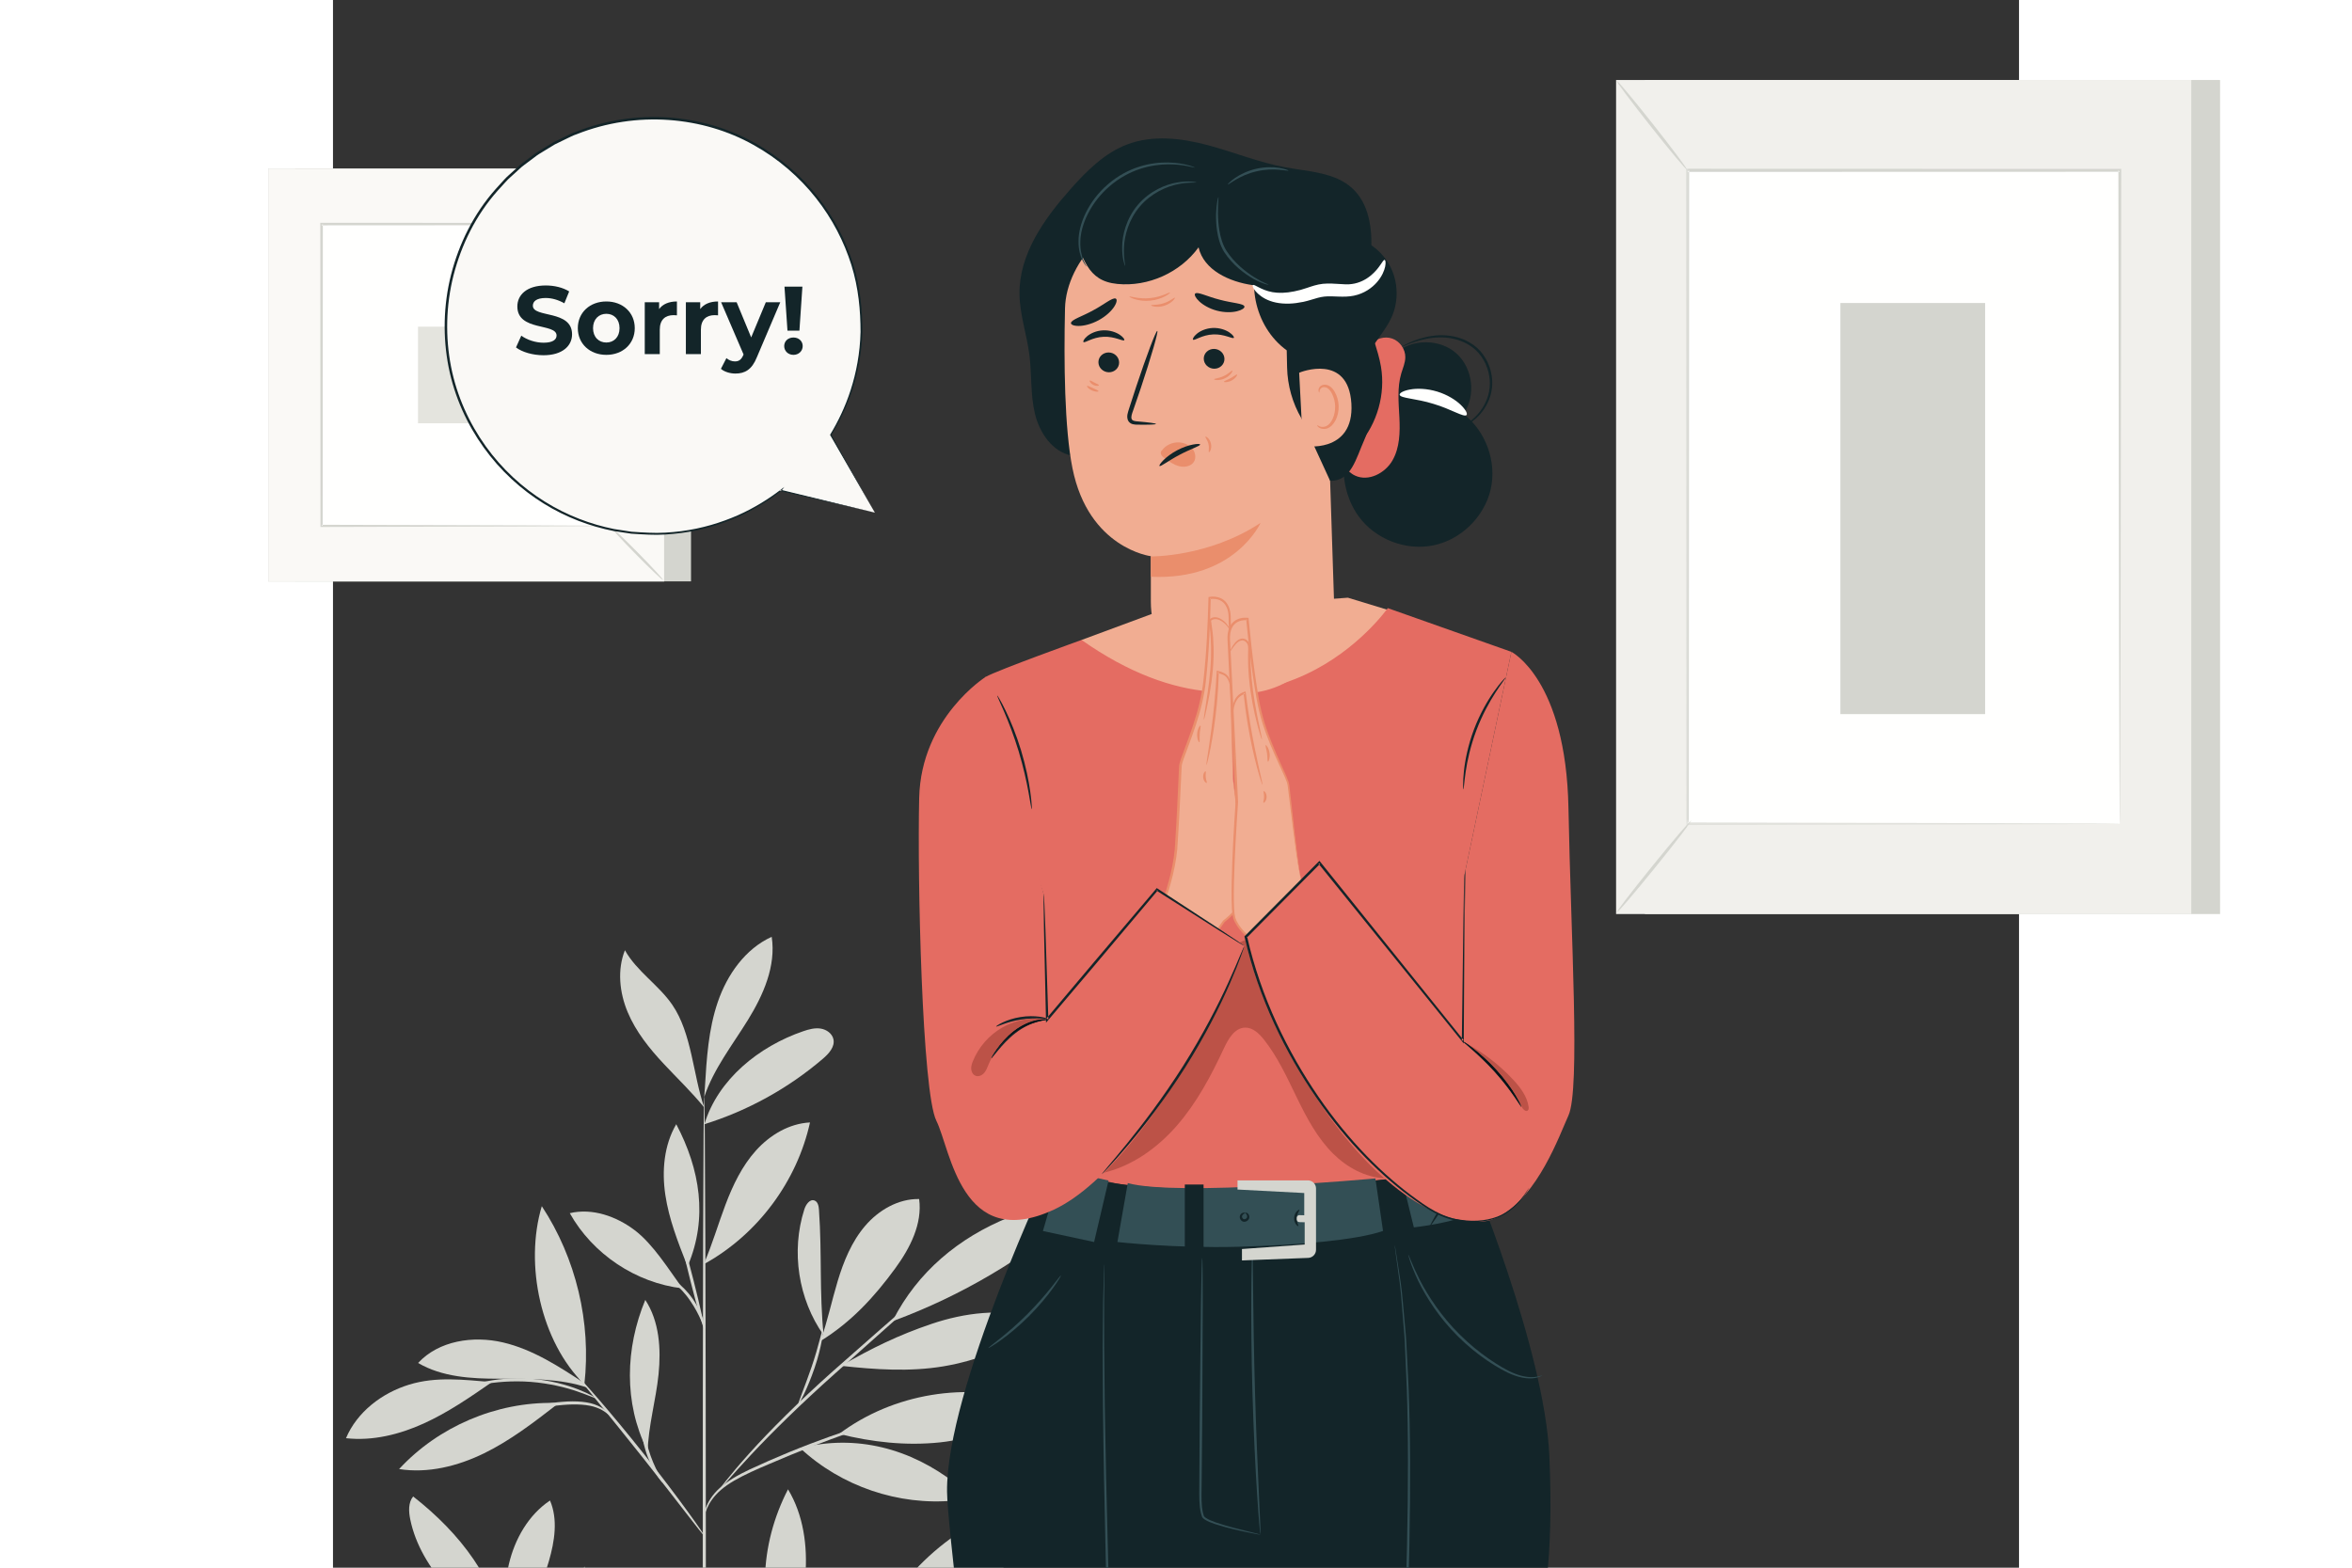<?xml version="1.0" encoding="UTF-8"?>
<svg width="300px" height="200px" viewBox="0 0 300 279" version="1.1" xmlns="http://www.w3.org/2000/svg" xmlns:xlink="http://www.w3.org/1999/xlink">
    <rect x="0" y="0" width="300" height="279" fill="#333333" stroke="none"/>
    <title>6099983 copy</title>
    <defs>
        <polygon id="path-1" points="0 -2.21251588e-15 90.202 -2.21251588e-15 90.202 132.583 0 132.583"></polygon>
        <polygon id="path-3" points="0 0 13.413 0 13.413 148.32 0 148.32"></polygon>
    </defs>
    <g id="6099983-copy" stroke="none" stroke-width="1" fill="none" fill-rule="evenodd">
        <g id="Group" transform="translate(-11.524, 14.236)">
            <path d="M42.295,277.506 C38.627,274.641 34.936,271.758 31.829,268.292 C28.721,264.826 26.196,260.712 25.267,256.15 C24.986,254.765 24.898,253.185 25.786,252.087 C34.129,258.606 40.682,267.038 42.295,277.506" id="Fill-2" fill="#D4D5CF"></path>
            <path d="M42.625,277.902 C41.996,273.336 41.771,268.641 42.818,264.153 C43.866,259.664 46.307,255.367 50.138,252.807 C51.58,256.178 50.96,260.063 49.944,263.586 C48.375,269.032 45.913,274.218 42.687,278.875" id="Fill-3" fill="#D4D5CF"></path>
            <path d="M52.58,294.91 C48.58,285.055 50.029,273.178 56.28,264.574 C59.108,274.641 58.07,286.012 52.58,294.91" id="Fill-5" fill="#D4D5CF"></path>
            <path d="M92.189,281.682 C93.674,276.59 95.168,271.453 95.575,266.166 C95.983,260.876 95.23,255.356 92.488,250.817 C87.364,260.738 86.845,272.328 92.036,282.213" id="Fill-11" fill="#D4D5CF"></path>
            <path d="M109.44,272.957 C115.431,262.062 127.655,253.359 140.025,252.138 C135.253,264.025 122.24,273.213 109.44,272.957" id="Fill-12" fill="#D4D5CF"></path>
            <path d="M94.664,243.49 C101.93,250.275 112.165,253.76 122.059,252.816 C122.509,252.773 123,252.701 123.306,252.368 C123.996,251.617 123.169,250.458 122.365,249.832 C114.31,243.549 104.555,240.943 94.664,243.49" id="Fill-15" fill="#D4D5CF"></path>
            <path d="M101.582,240.956 C111.187,233.751 124.358,231.576 135.767,235.312 C131.461,239.558 125.489,241.842 119.477,242.469 C113.465,243.094 107.445,242.427 101.582,240.956" id="Fill-16" fill="#D4D5CF"></path>
            <path d="M98.832,223.551 C98.041,215.508 98.554,209.158 97.997,201.077 C97.952,200.431 97.813,199.654 97.21,199.422 C96.369,199.097 95.668,200.131 95.393,200.989 C92.999,208.439 94.307,216.984 98.821,223.375" id="Fill-17" fill="#D4D5CF"></path>
            <path d="M98.254,224.441 C103.703,221.069 107.79,216.666 111.57,211.49 C114.201,207.89 116.419,203.574 115.821,199.155 C112.128,199.081 108.617,201.12 106.215,203.928 C103.813,206.737 102.384,210.247 101.318,213.785 C100.251,217.326 99.505,220.963 98.254,224.441" id="Fill-18" fill="#D4D5CF"></path>
            <path d="M111.338,220.804 C123.297,216.38 134.453,209.796 144.112,201.468 C140.197,199.89 135.714,200.834 131.8,202.414 C122.858,206.026 115.552,212.123 111.167,220.716" id="Fill-19" fill="#D4D5CF"></path>
            <path d="M101.932,228.841 C107.983,229.504 114.128,229.934 120.131,228.93 C126.031,227.943 131.606,225.604 137.12,223.282 C137.577,223.09 138.074,222.859 138.275,222.405 C138.491,221.912 138.26,221.312 137.86,220.951 C137.461,220.589 136.93,220.416 136.411,220.271 C130.418,218.593 123.95,219.379 118.052,221.368 C112.154,223.359 107.319,225.722 101.932,228.841" id="Fill-20" fill="#D4D5CF"></path>
            <path d="M67.387,243.764 C63.26,235.428 63.527,225.699 67.093,217.108 C69.603,220.934 69.91,225.807 69.451,230.361 C68.992,234.916 67.607,239.602 67.516,244.179" id="Fill-21" fill="#D4D5CF"></path>
            <path d="M50.897,235.443 C40.592,235.246 30.283,239.64 23.286,247.212 C28.429,248.021 33.727,246.693 38.406,244.408 C43.084,242.122 47.242,238.915 51.362,235.731" id="Fill-22" fill="#D4D5CF"></path>
            <path d="M39.812,231.733 C34.77,231.324 29.919,230.7 25.072,232.186 C20.224,233.672 15.813,237.046 13.837,241.718 C18.553,242.249 23.334,241.066 27.655,239.106 C31.978,237.147 35.908,234.433 39.812,231.733" id="Fill-23" fill="#D4D5CF"></path>
            <path d="M56.225,231.903 C51.691,228.929 47.033,225.901 41.752,224.67 C36.471,223.438 30.352,224.349 26.669,228.331 C30.944,230.841 36.131,231.137 41.087,231.133 C46.044,231.129 52.12,231.074 56.792,232.728" id="Fill-24" fill="#D4D5CF"></path>
            <path d="M56.253,232.142 C48.499,224.524 45.56,210.839 48.679,200.423 C54.774,209.689 57.503,221.121 56.253,232.142" id="Fill-25" fill="#D4D5CF"></path>
            <path d="M77.574,210.557 C79.036,207.156 80.064,203.586 81.376,200.123 C82.688,196.661 84.319,193.254 86.798,190.505 C89.277,187.755 92.705,185.708 96.4,185.525 C94.087,196.007 87.128,205.374 77.763,210.612" id="Fill-26" fill="#D4D5CF"></path>
            <path d="M73.715,215.055 C71.295,211.723 68.499,207.198 65.218,204.711 C61.936,202.223 57.663,200.718 53.658,201.672 C57.731,208.958 65.427,214.094 73.715,215.055" id="Fill-27" fill="#D4D5CF"></path>
            <path d="M74.486,210.835 C72.901,206.802 71.303,202.727 70.662,198.441 C70.02,194.154 70.411,189.576 72.601,185.837 C76.857,193.887 78.228,202.528 74.704,210.926" id="Fill-28" fill="#D4D5CF"></path>
            <path d="M77.613,185.837 C80.024,177.857 87.326,171.981 95.211,169.285 C96.206,168.944 97.259,168.662 98.296,168.821 C99.334,168.982 100.353,169.693 100.571,170.721 C100.859,172.078 99.737,173.296 98.683,174.197 C92.544,179.45 85.327,183.437 77.613,185.837" id="Fill-29" fill="#D4D5CF"></path>
            <path d="M77.7,179.311 C78.006,174.165 78.327,168.945 80,164.07 C81.672,159.194 84.895,154.621 89.585,152.488 C90.383,157.685 88.092,162.854 85.328,167.327 C82.564,171.798 79.234,176.02 77.574,181.008" id="Fill-30" fill="#D4D5CF"></path>
            <path d="M77.574,182.853 C75.581,177.037 75.375,169.65 71.894,164.583 C69.461,161.04 65.564,158.628 63.469,154.876 C62.076,158.38 62.502,162.417 63.958,165.895 C65.415,169.373 67.822,172.366 70.398,175.119 C72.973,177.871 75.179,179.941 77.574,182.853" id="Fill-31" fill="#D4D5CF"></path>
            <path d="M77.613,354.129 C77.457,354.129 77.323,315.331 77.313,267.482 C77.302,219.616 77.419,180.826 77.574,180.826 C77.729,180.826 77.863,219.616 77.873,267.482 C77.884,315.331 77.767,354.129 77.613,354.129" id="Fill-32" fill="#D4D5CF"></path>
            <path d="M111.498,237.91 C111.509,237.947 110.989,238.14 110.04,238.457 C108.993,238.811 107.645,239.266 106.027,239.812 C102.645,240.965 97.998,242.635 92.953,244.703 C87.959,246.847 83.249,248.587 80.567,250.913 C79.227,252.06 78.458,253.301 78.078,254.208 C77.693,255.118 77.625,255.676 77.573,255.666 C77.555,255.663 77.56,255.524 77.59,255.259 C77.635,254.997 77.701,254.607 77.875,254.129 C78.202,253.172 78.949,251.843 80.304,250.616 C81.652,249.386 83.529,248.281 85.678,247.276 C87.828,246.272 90.211,245.224 92.741,244.184 C97.8,242.109 102.483,240.494 105.905,239.435 C107.615,238.902 109.009,238.508 109.977,238.248 C110.946,237.995 111.487,237.872 111.498,237.91" id="Fill-33" fill="#D4D5CF"></path>
            <path d="M122.605,210.612 C122.617,210.627 122.477,210.776 122.196,211.048 C121.866,211.358 121.454,211.745 120.952,212.217 C119.797,213.268 118.224,214.697 116.307,216.44 C112.296,220.012 106.857,224.859 100.847,230.213 C94.811,235.589 89.596,240.725 85.982,244.591 C84.171,246.523 82.747,248.123 81.774,249.239 C81.32,249.758 80.949,250.183 80.65,250.523 C80.39,250.814 80.246,250.961 80.231,250.95 C80.216,250.937 80.331,250.767 80.562,250.452 C80.798,250.14 81.139,249.676 81.607,249.1 C82.53,247.938 83.912,246.294 85.69,244.323 C89.24,240.378 94.427,235.182 100.474,229.796 C106.529,224.432 112.04,219.616 116.045,216.142 C118.011,214.456 119.623,213.072 120.808,212.054 C121.339,211.614 121.773,211.253 122.121,210.964 C122.426,210.719 122.592,210.598 122.605,210.612" id="Fill-34" fill="#D4D5CF"></path>
            <path d="M94.332,235.68 C94.174,235.608 95.434,232.696 96.69,229.013 C97.958,225.33 98.555,222.221 98.716,222.247 C98.861,222.262 98.505,225.461 97.221,229.192 C96.59,231.054 95.892,232.693 95.344,233.855 C94.794,235.017 94.399,235.709 94.332,235.68" id="Fill-35" fill="#D4D5CF"></path>
            <path d="M77.648,259.162 C77.616,259.186 77.287,258.8 76.717,258.083 C76.086,257.272 75.289,256.248 74.336,255.025 C72.334,252.437 69.567,248.865 66.467,244.955 C63.364,241.044 60.514,237.537 58.449,235 C57.475,233.794 56.659,232.783 56.015,231.984 C55.446,231.267 55.145,230.859 55.175,230.833 C55.204,230.808 55.56,231.169 56.181,231.843 C56.801,232.516 57.68,233.506 58.752,234.745 C60.897,237.219 63.799,240.69 66.905,244.606 C70.011,248.521 72.731,252.136 74.652,254.788 C75.613,256.113 76.379,257.195 76.894,257.953 C77.409,258.711 77.679,259.139 77.648,259.162" id="Fill-36" fill="#D4D5CF"></path>
            <path d="M70.219,249.619 C70.126,249.717 68.144,247.364 67.106,243.788 C66.339,241.268 66.305,238.963 66.4,237.91 L66.647,237.93 C66.536,238.379 66.455,238.616 66.411,238.609 C66.367,238.601 66.365,238.352 66.402,237.89 L66.649,237.91 C66.74,238.956 66.898,241.181 67.643,243.629 C68.646,247.093 70.369,249.524 70.219,249.619" id="Fill-37" fill="#D4D5CF"></path>
            <path d="M60.627,237.546 C60.554,237.624 59.916,236.819 58.453,236.283 C57.001,235.721 54.817,235.597 52.419,235.803 C50.02,235.979 47.877,236.407 46.343,236.783 C44.81,237.164 43.873,237.462 43.843,237.383 C43.818,237.317 44.711,236.885 46.237,236.401 C47.761,235.921 49.934,235.423 52.377,235.243 C54.801,235.034 57.1,235.221 58.601,235.916 C60.122,236.589 60.677,237.532 60.627,237.546" id="Fill-38" fill="#D4D5CF"></path>
            <path d="M58.353,234.62 C58.31,234.707 57.086,234.112 55.023,233.407 C52.963,232.698 50.029,231.954 46.716,231.696 C43.401,231.449 40.387,231.739 38.244,232.127 C36.098,232.512 34.799,232.914 34.77,232.821 C34.757,232.784 35.072,232.653 35.653,232.444 C36.231,232.228 37.09,231.982 38.167,231.738 C40.317,231.244 43.384,230.885 46.759,231.137 C50.132,231.399 53.108,232.221 55.159,233.034 C56.185,233.439 56.998,233.813 57.537,234.114 C58.08,234.408 58.369,234.585 58.353,234.62" id="Fill-39" fill="#D4D5CF"></path>
            <path d="M77.574,222.247 C77.424,222.285 76.336,218.506 75.146,213.808 C73.955,209.108 73.11,205.268 73.26,205.231 C73.411,205.192 74.497,208.971 75.689,213.67 C76.88,218.369 77.723,222.209 77.574,222.247" id="Fill-40" fill="#D4D5CF"></path>
            <path d="M77.728,222.247 C77.561,222.302 76.862,219.777 75.037,217.194 C73.26,214.558 70.993,213.235 71.076,213.104 C71.105,213.046 71.732,213.275 72.605,213.893 C73.48,214.503 74.562,215.537 75.495,216.872 C77.391,219.559 77.864,222.237 77.728,222.247" id="Fill-41" fill="#D4D5CF"></path>
            <polygon id="Fill-56" fill="#D4D5CF" points="4.792 89.231 75.23 89.231 75.23 15.763 4.792 15.763"></polygon>
            <polygon id="Fill-57" fill="#FAF9F6" points="0.022 89.231 70.46 89.231 70.46 15.763 0.022 15.763"></polygon>
            <path d="M0.044,89.209 L70.438,89.209 L70.438,15.785 L0.044,15.785 L0.044,89.209 Z M0,89.253 L70.482,89.253 L70.482,15.741 L0,15.741 L0,89.253 Z" id="Fill-58" fill="#D4D5CF"></path>
            <polygon id="Fill-59" fill="#FFFFFE" points="9.491 79.354 60.991 79.354 60.991 25.639 9.491 25.639"></polygon>
            <path d="M60.991,79.58 C61.039,79.54 61.6,80.029 62.469,80.852 C63.336,81.675 64.511,82.831 65.787,84.127 C67.063,85.424 68.201,86.616 69.007,87.494 C69.815,88.372 70.292,88.938 70.247,88.983 C70.203,89.027 69.644,88.541 68.776,87.718 C67.908,86.895 66.731,85.735 65.45,84.435 C64.172,83.136 63.031,81.941 62.224,81.062 C61.418,80.184 60.943,79.62 60.991,79.58" id="Fill-61" fill="#D4D5CF"></path>
            <path d="M60.85,25.783 C60.809,25.734 61.298,25.172 62.12,24.305 C62.943,23.435 64.099,22.26 65.395,20.983 C66.69,19.707 67.881,18.569 68.759,17.761 C69.638,16.954 70.203,16.476 70.247,16.521 C70.291,16.565 69.806,17.124 68.984,17.992 C68.16,18.861 67.002,20.039 65.702,21.32 C64.403,22.601 63.21,23.74 62.331,24.548 C61.453,25.356 60.89,25.831 60.85,25.783" id="Fill-62" fill="#D4D5CF"></path>
            <path d="M60.85,79.354 C60.846,79.352 60.843,79.263 60.839,79.093 C60.836,78.911 60.832,78.664 60.828,78.344 C60.822,77.67 60.815,76.702 60.804,75.445 C60.792,72.9 60.774,69.198 60.752,64.497 C60.728,55.089 60.693,41.687 60.651,25.639 L60.85,25.838 C45.858,25.847 28.25,25.856 9.496,25.868 L9.491,25.868 L9.719,25.639 C9.707,45.355 9.696,63.8 9.687,79.354 L9.491,79.159 C24.88,79.201 37.694,79.235 46.677,79.259 C51.167,79.281 54.697,79.298 57.123,79.31 C58.322,79.32 59.244,79.328 59.887,79.333 C60.191,79.338 60.426,79.341 60.601,79.344 C60.763,79.347 60.846,79.352 60.85,79.354 C60.854,79.359 60.777,79.362 60.623,79.366 C60.453,79.369 60.225,79.372 59.93,79.377 C59.296,79.382 58.386,79.389 57.204,79.4 C54.788,79.411 51.272,79.429 46.803,79.451 C37.789,79.475 24.932,79.51 9.491,79.551 L9.295,79.551 L9.295,79.354 C9.285,63.8 9.274,45.355 9.263,25.639 L9.263,25.411 L9.496,25.411 C28.25,25.422 45.858,25.432 60.85,25.44 L61.049,25.44 L61.049,25.639 C61.007,41.739 60.973,55.186 60.948,64.624 C60.925,69.306 60.908,72.993 60.895,75.526 C60.886,76.768 60.878,77.724 60.872,78.388 C60.867,78.698 60.864,78.938 60.861,79.116 C60.858,79.278 60.854,79.359 60.85,79.354" id="Fill-64" fill="#D4D5CF"></path>
            <polygon id="Fill-65" fill="#E4E4DE" points="26.648 61.095 43.833 61.095 43.833 43.9 26.648 43.9"></polygon>
            <polygon id="Fill-66" fill="#D4D5CF" points="244.956 148.436 347.303 148.436 347.303 0.002 244.956 0.002"></polygon>
            <polygon id="Fill-67" fill="#F1F0EC" points="239.829 148.436 342.176 148.436 342.176 0.002 239.829 0.002"></polygon>
            <polygon id="Fill-68" fill="#FFFFFE" points="252.545 132.36 329.46 132.36 329.46 16.078 252.545 16.078"></polygon>
            <g id="Group-72" transform="translate(252.266, 0)">
                <mask id="mask-2" fill="white">
                    <use xlink:href="#path-1"></use>
                </mask>
                <g id="Clip-70"></g>
                <path d="M77.194,132.36 C77.194,132.36 77.184,132.163 77.18,131.791 C77.176,131.407 77.171,130.86 77.164,130.142 C77.157,128.681 77.148,126.542 77.133,123.764 C77.118,118.191 77.094,110.069 77.065,99.811 C77.034,79.306 76.99,50.271 76.939,16.078 L77.194,16.334 C53.695,16.341 27.656,16.349 0.289,16.356 L0.279,16.356 L0.557,16.078 C0.536,59.944 0.516,100.39 0.501,132.36 L0.279,132.137 C23.703,132.187 42.903,132.226 56.264,132.254 C62.946,132.279 68.166,132.298 71.731,132.311 C73.502,132.322 74.859,132.331 75.791,132.336 C76.71,132.344 77.194,132.36 77.194,132.36 C77.194,132.36 76.742,132.375 75.838,132.383 C74.917,132.389 73.573,132.397 71.818,132.409 C68.266,132.422 63.063,132.441 56.402,132.465 C43.007,132.493 23.76,132.533 0.279,132.583 L0.057,132.583 L0.057,132.36 C0.041,100.39 0.022,59.944 0,16.078 L0,15.8 L0.289,15.8 C27.656,15.809 53.695,15.816 77.194,15.823 L77.45,15.823 L77.449,16.078 C77.399,50.339 77.356,79.433 77.325,99.979 C77.295,110.213 77.271,118.314 77.255,123.874 C77.242,126.629 77.232,128.751 77.225,130.201 C77.219,130.905 77.213,131.444 77.21,131.821 C77.205,132.183 77.194,132.36 77.194,132.36" id="Fill-69" fill="#D4D5CF" mask="url(#mask-2)"></path>
            </g>
            <path d="M239.813,148.319 C244.282,142.802 248.751,137.286 253.22,131.769" id="Fill-75" fill="#FFFFFE"></path>
            <g id="Group-79" transform="translate(239.81, 0)">
                <mask id="mask-4" fill="white">
                    <use xlink:href="#path-3"></use>
                </mask>
                <g id="Clip-77"></g>
                <path d="M13.41,131.769 C13.529,131.866 10.625,135.649 6.924,140.219 C3.221,144.79 0.124,148.416 0.004,148.318 C-0.116,148.222 2.788,144.439 6.491,139.868 C10.192,135.299 13.291,131.672 13.41,131.769" id="Fill-76" fill="#D4D5CF" mask="url(#mask-4)"></path>
                <path d="M0.019,0.002 C0.139,-0.093 3.053,3.391 6.526,7.785 C10,12.18 12.716,15.819 12.597,15.914 C12.476,16.01 9.563,12.525 6.089,8.13 C2.616,3.737 -0.102,0.097 0.019,0.002" id="Fill-78" fill="#D4D5CF" mask="url(#mask-4)"></path>
            </g>
            <polygon id="Fill-80" fill="#D4D5CF" points="279.742 112.854 305.496 112.854 305.496 39.688 279.742 39.688"></polygon>
            <path d="M107.941,76.996 L100.094,63.159 C103.565,57.52 105.572,50.883 105.572,43.774 C105.572,23.332 89.01,6.76 68.579,6.76 C48.149,6.76 31.587,23.332 31.587,43.774 C31.587,64.216 48.149,80.788 68.579,80.788 C77.111,80.788 84.961,77.89 91.219,73.037 L91.206,73.054 L107.941,76.996" id="Fill-144" fill="#FAF9F6"></path>
            <path d="M107.941,76.996 C107.146,76.815 101.849,75.603 91.18,73.164 L91.008,73.125 L91.116,72.983 L91.128,72.967 L91.288,73.127 C89.178,74.762 86.651,76.375 83.679,77.717 C80.704,79.037 77.295,80.116 73.532,80.616 C71.653,80.857 69.69,81.011 67.672,80.913 C66.665,80.856 65.638,80.831 64.604,80.744 C63.576,80.59 62.533,80.432 61.477,80.272 C57.287,79.445 53.003,77.854 49.008,75.372 C45.013,72.9 41.316,69.544 38.352,65.418 C35.393,61.301 33.148,56.419 32.098,51.114 C31.057,45.816 31.144,40.138 32.534,34.642 C33.935,29.166 36.55,23.816 40.466,19.414 L41.978,17.75 C42.474,17.191 43.067,16.729 43.605,16.216 C44.168,15.73 44.677,15.181 45.283,14.752 L47.058,13.423 C47.634,12.958 48.268,12.583 48.898,12.206 C49.525,11.825 50.151,11.445 50.775,11.066 C51.432,10.746 52.087,10.428 52.741,10.11 C53.4,9.806 54.034,9.446 54.725,9.228 C60.1,7.093 65.834,6.281 71.313,6.677 C76.794,7.073 82.039,8.646 86.538,11.181 C91.052,13.694 94.857,17.051 97.796,20.8 C100.741,24.551 102.818,28.688 104.103,32.808 C105.38,36.947 105.725,41.051 105.711,44.851 C105.602,48.659 104.908,52.168 103.899,55.248 C102.887,58.331 101.559,60.984 100.187,63.216 L100.189,63.104 C105.141,71.978 107.561,76.315 107.941,76.996 C107.552,76.321 105.072,72.017 99.999,63.213 L99.967,63.157 L100,63.101 C101.349,60.874 102.654,58.23 103.642,55.165 C104.629,52.103 105.301,48.619 105.395,44.842 C105.394,41.074 105.039,37.008 103.762,32.912 C102.477,28.837 100.412,24.747 97.488,21.042 C94.573,17.338 90.802,14.026 86.336,11.548 C81.883,9.048 76.698,7.501 71.281,7.117 C65.865,6.729 60.202,7.537 54.894,9.648 C54.21,9.864 53.585,10.221 52.934,10.521 C52.289,10.835 51.641,11.149 50.993,11.465 C50.377,11.84 49.759,12.215 49.139,12.593 C48.517,12.965 47.89,13.335 47.323,13.795 L45.569,15.108 C44.97,15.531 44.469,16.075 43.912,16.554 C43.381,17.062 42.795,17.517 42.305,18.07 L40.811,19.714 C36.944,24.061 34.36,29.345 32.974,34.753 C31.597,40.18 31.507,45.791 32.53,51.028 C33.562,56.27 35.775,61.097 38.694,65.173 C41.618,69.256 45.269,72.584 49.216,75.037 C53.163,77.501 57.399,79.086 61.546,79.918 C62.592,80.08 63.624,80.239 64.641,80.395 C65.666,80.484 66.682,80.511 67.681,80.571 C69.68,80.676 71.625,80.528 73.489,80.298 C77.221,79.815 80.606,78.76 83.566,77.465 C86.522,76.146 89.04,74.56 91.149,72.946 L91.838,72.42 L91.309,73.106 L91.296,73.122 L91.232,72.943 C101.868,75.523 107.15,76.804 107.941,76.996" id="Fill-145" fill="#132529"></path>
            <path d="M44.088,47.597 L45.03,45.504 C46.041,46.242 47.55,46.756 48.99,46.756 C50.636,46.756 51.304,46.208 51.304,45.47 C51.304,43.223 44.327,44.766 44.327,40.307 C44.327,38.266 45.973,36.568 49.384,36.568 C50.893,36.568 52.436,36.928 53.549,37.631 L52.692,39.742 C51.578,39.107 50.429,38.798 49.367,38.798 C47.721,38.798 47.087,39.416 47.087,40.17 C47.087,42.382 54.064,40.856 54.064,45.264 C54.064,47.271 52.401,48.986 48.973,48.986 C47.07,48.986 45.15,48.42 44.088,47.597" id="Fill-146" fill="#132529"></path>
            <path d="M62.51,44.167 C62.51,42.571 61.499,41.611 60.162,41.611 C58.825,41.611 57.796,42.571 57.796,44.167 C57.796,45.761 58.825,46.722 60.162,46.722 C61.499,46.722 62.51,45.761 62.51,44.167 Z M55.088,44.167 C55.088,41.388 57.23,39.416 60.162,39.416 C63.093,39.416 65.219,41.388 65.219,44.167 C65.219,46.945 63.093,48.918 60.162,48.918 C57.23,48.918 55.088,46.945 55.088,44.167 L55.088,44.167 Z" id="Fill-147" fill="#132529"></path>
            <path d="M72.722,39.416 L72.722,41.885 C72.5,41.868 72.328,41.851 72.123,41.851 C70.649,41.851 69.672,42.657 69.672,44.424 L69.672,48.781 L66.998,48.781 L66.998,39.553 L69.552,39.553 L69.552,40.77 C70.203,39.879 71.3,39.416 72.722,39.416" id="Fill-148" fill="#132529"></path>
            <path d="M80.039,39.416 L80.039,41.885 C79.816,41.868 79.645,41.851 79.44,41.851 C77.965,41.851 76.989,42.657 76.989,44.424 L76.989,48.781 L74.314,48.781 L74.314,39.553 L76.868,39.553 L76.868,40.77 C77.52,39.879 78.617,39.416 80.039,39.416" id="Fill-149" fill="#132529"></path>
            <path d="M91.11,39.553 L86.945,49.346 C86.054,51.576 84.785,52.245 83.123,52.245 C82.18,52.245 81.151,51.936 80.551,51.404 L81.528,49.501 C81.939,49.861 82.506,50.084 83.036,50.084 C83.774,50.084 84.185,49.758 84.545,48.934 L84.579,48.849 L80.585,39.553 L83.345,39.553 L85.934,45.813 L88.539,39.553 L91.11,39.553" id="Fill-150" fill="#132529"></path>
            <path d="M91.86,36.774 L95.049,36.774 L94.518,44.612 L92.392,44.612 L91.86,36.774 Z M91.809,47.356 C91.809,46.482 92.495,45.83 93.455,45.83 C94.415,45.83 95.101,46.482 95.101,47.356 C95.101,48.214 94.415,48.918 93.455,48.918 C92.495,48.918 91.809,48.214 91.809,47.356 L91.809,47.356 Z" id="Fill-151" fill="#132529"></path>
            <polyline id="Fill-152" fill="#F1AD92" points="144.722 99.655 158.355 94.606 192.109 92.136 200.994 94.844 189.005 146.486 159.565 152.847 145.907 134.712 144.722 99.655"></polyline>
            <path d="M221.202,101.77 L199.201,93.99 C199.201,93.99 178.57,123.514 144.722,99.655 C144.722,99.655 129.884,104.988 127.675,106.215 C125.467,107.443 137.993,144.975 137.993,144.975 L136.517,191.626 C155.841,201.595 186.724,197.886 213.614,193.365 L212.836,141.537 L221.202,101.77" id="Fill-153" fill="#E46C62"></path>
            <path d="M212.674,59.442 C214.939,56.197 214.365,51.289 211.411,48.656 C208.457,46.022 203.519,46.014 200.557,48.639 L196.155,56.43 C193.749,59.404 191.991,62.965 191.481,66.758 C190.971,70.551 191.778,74.575 194.029,77.668 C196.983,81.729 202.4,83.83 207.319,82.822 C212.236,81.815 216.392,77.753 217.513,72.856 C218.635,67.96 216.662,62.492 212.674,59.442" id="Fill-154" fill="#132529"></path>
            <path d="M201.272,60.044 C201.14,57.422 200.862,54.734 201.607,52.218 C201.888,51.268 202.315,50.337 202.327,49.348 C202.343,47.91 201.373,46.514 200.021,46.028 C198.669,45.542 197.033,46.001 196.131,47.12 L195.98,47.39 C194.46,48.619 193.729,50.559 193.136,52.423 C192.215,55.325 191.464,58.28 190.889,61.27 C190.567,62.948 190.299,64.675 190.597,66.359 C190.895,68.041 191.851,69.694 193.401,70.411 C195.782,71.513 198.73,69.984 200.039,67.708 C201.346,65.433 201.403,62.665 201.272,60.044" id="Fill-155" fill="#E46C62"></path>
            <path d="M197.994,51.017 C197.493,48.035 196.197,45.226 195.743,42.236 C195.146,38.309 196.03,34.328 196.251,30.363 C196.472,26.398 195.847,22.028 192.942,19.322 C189.84,16.435 185.184,16.307 181.016,15.548 C176.275,14.683 171.78,12.818 167.124,11.58 C162.467,10.342 157.415,9.758 152.901,11.447 C148.824,12.972 145.627,16.179 142.738,19.44 C138.059,24.722 133.618,30.972 133.674,38.029 C133.705,41.696 134.963,45.236 135.431,48.874 C135.88,52.363 135.601,55.947 136.417,59.369 C137.232,62.792 139.544,66.215 143.002,66.853 L180.935,70.644 C185.884,70.778 190.846,68.597 194.094,64.86 C197.343,61.123 198.813,55.902 197.994,51.017" id="Fill-156" fill="#132529"></path>
            <path d="M187.68,32.398 L187.583,27.756 L159.525,23.587 C150.903,23.027 141.969,32.012 141.775,40.656 C141.56,50.258 141.677,61.99 143.101,69.09 C145.964,83.367 157.046,84.75 157.046,84.75 L157.049,92.861 C157.052,101.864 164.347,109.161 173.344,109.161 C182.552,109.161 189.931,101.533 189.631,92.325 L187.68,32.398" id="Fill-157" fill="#F1AD92"></path>
            <path d="M147.721,50.231 C147.726,51.206 148.555,52.005 149.572,52.019 C150.588,52.032 151.408,51.254 151.403,50.28 C151.398,49.306 150.569,48.505 149.554,48.492 C148.537,48.478 147.715,49.256 147.721,50.231" id="Fill-158" fill="#132529"></path>
            <path d="M145.06,46.637 C145.298,46.867 146.652,45.778 148.634,45.703 C150.612,45.599 152.109,46.56 152.313,46.309 C152.415,46.197 152.165,45.773 151.513,45.336 C150.87,44.903 149.789,44.5 148.554,44.555 C147.32,44.611 146.301,45.108 145.722,45.597 C145.132,46.09 144.943,46.533 145.06,46.637" id="Fill-159" fill="#132529"></path>
            <path d="M166.464,49.597 C166.469,50.572 167.297,51.371 168.315,51.384 C169.33,51.398 170.151,50.62 170.146,49.646 C170.141,48.672 169.312,47.871 168.297,47.858 C167.279,47.844 166.458,48.622 166.464,49.597" id="Fill-160" fill="#132529"></path>
            <path d="M164.557,46.215 C164.795,46.446 166.151,45.357 168.131,45.282 C170.11,45.178 171.607,46.139 171.812,45.888 C171.912,45.775 171.664,45.351 171.01,44.916 C170.368,44.481 169.287,44.078 168.052,44.133 C166.818,44.19 165.798,44.687 165.22,45.177 C164.631,45.669 164.441,46.113 164.557,46.215" id="Fill-161" fill="#132529"></path>
            <path d="M157.961,61.215 C157.965,61.102 156.724,60.939 154.717,60.764 C154.209,60.733 153.726,60.651 153.627,60.309 C153.493,59.948 153.682,59.394 153.904,58.794 C154.33,57.55 154.776,56.245 155.245,54.878 C157.101,49.303 158.422,44.728 158.197,44.655 C157.971,44.582 156.285,49.041 154.429,54.617 C153.984,55.99 153.558,57.3 153.153,58.553 C152.985,59.137 152.682,59.803 152.971,60.551 C153.122,60.924 153.505,61.184 153.833,61.258 C154.162,61.344 154.446,61.338 154.698,61.343 C156.71,61.37 157.957,61.328 157.961,61.215" id="Fill-162" fill="#132529"></path>
            <path d="M157.053,84.787 C157.053,84.787 167.23,84.969 176.569,78.823 C176.569,78.823 171.971,89.118 157.053,88.405 L157.053,84.787" id="Fill-163" fill="#EA8E6C"></path>
            <path d="M158.992,65.96 C159.667,64.989 160.895,64.42 162.14,64.503 C163.004,64.561 163.89,64.94 164.441,65.62 C164.992,66.3 165.141,67.29 164.694,67.978 C164.19,68.751 163.078,68.971 162.122,68.74 C161.165,68.51 160.326,67.92 159.528,67.331 C159.306,67.167 159.081,66.997 158.938,66.767 C158.795,66.537 158.753,66.23 158.911,66.029" id="Fill-164" fill="#EA8E6C"></path>
            <path d="M173.704,40.32 C173.588,39.757 171.592,39.723 169.33,39.109 C167.055,38.54 165.297,37.593 164.921,38.028 C164.751,38.237 165.001,38.786 165.677,39.413 C166.345,40.039 167.461,40.702 168.821,41.059 C170.181,41.413 171.479,41.379 172.367,41.16 C173.263,40.943 173.75,40.585 173.704,40.32" id="Fill-165" fill="#132529"></path>
            <path d="M150.776,38.893 C150.152,38.708 148.731,39.965 146.774,40.997 C144.845,42.078 143.004,42.596 142.837,43.212 C142.773,43.502 143.242,43.769 144.164,43.773 C145.075,43.784 146.433,43.475 147.769,42.749 C149.104,42.023 150.088,41.057 150.561,40.295 C151.044,39.526 151.06,38.994 150.776,38.893" id="Fill-166" fill="#132529"></path>
            <path d="M182.438,18.695 L160.775,20.4 L142.831,26.589 C145.14,31.617 145.579,35.754 151.083,36.295 C156.587,36.836 162.294,34.265 165.538,29.783 C166.462,33.859 171.054,35.93 175.191,36.512 C178.116,36.924 181.19,36.883 183.908,35.722 C186.624,34.561 188.918,32.118 189.294,29.186 C189.67,26.254 185.352,19.173 182.438,18.695" id="Fill-167" fill="#132529"></path>
            <path d="M199.596,33.098 C198.418,30.867 196.384,29.119 194.029,28.227 C193.849,26.827 193.665,25.426 193.481,24.026 L177.428,29.091 C173.628,35.145 175.367,43.857 181.226,48.117 L181.292,51.164 C181.362,54.359 182.244,57.485 183.854,60.245 L188.947,71.336 C192.69,71.425 193.542,67.382 195.023,64.065 C196.504,60.748 196.525,57.013 196.396,53.403 C196.332,51.638 196.239,49.875 196.121,48.113 C197.257,46.177 198.885,44.377 199.837,42.326 C201.178,39.433 201.087,35.916 199.596,33.098" id="Fill-168" fill="#132529"></path>
            <path d="M183.439,52.101 C183.653,51.984 192.194,48.609 192.731,57.596 C193.269,66.582 184.14,65.269 184.109,65.012 C184.079,64.755 183.439,52.101 183.439,52.101" id="Fill-169" fill="#F1AD92"></path>
            <path d="M186.65,61.443 C186.688,61.412 186.813,61.544 187.085,61.649 C187.35,61.752 187.797,61.807 188.255,61.603 C189.183,61.198 189.892,59.643 189.84,58.02 C189.813,57.201 189.595,56.432 189.266,55.805 C188.954,55.164 188.501,54.73 188.018,54.674 C187.537,54.592 187.215,54.899 187.121,55.159 C187.015,55.417 187.083,55.592 187.036,55.611 C187.013,55.635 186.835,55.472 186.885,55.096 C186.912,54.915 187.004,54.698 187.205,54.512 C187.409,54.324 187.721,54.215 188.056,54.231 C188.751,54.238 189.413,54.838 189.774,55.526 C190.172,56.217 190.436,57.08 190.465,57.999 C190.516,59.814 189.692,61.564 188.415,62.017 C187.794,62.22 187.255,62.061 186.971,61.865 C186.679,61.66 186.62,61.461 186.65,61.443" id="Fill-170" fill="#EA8E6C"></path>
            <path d="M198.652,32.027 C198.795,32.058 198.882,32.472 198.742,33.201 C198.593,33.918 198.182,34.95 197.293,35.973 C196.416,36.985 195.029,38.002 193.185,38.384 C191.328,38.776 189.471,38.371 187.913,38.546 C187.153,38.621 186.364,38.878 185.511,39.133 C185.086,39.26 184.646,39.386 184.188,39.484 C183.748,39.573 183.32,39.646 182.893,39.701 C181.193,39.926 179.556,39.786 178.282,39.323 C176.997,38.868 176.14,38.137 175.676,37.579 C175.203,37.015 175.086,36.607 175.191,36.512 C175.45,36.246 176.559,37.38 178.708,37.763 C179.777,37.95 181.092,37.921 182.56,37.621 C182.926,37.546 183.305,37.457 183.684,37.358 C184.045,37.261 184.426,37.136 184.834,36.998 C185.644,36.729 186.58,36.388 187.67,36.272 C189.807,36.088 191.496,36.529 192.824,36.308 C194.164,36.137 195.325,35.505 196.159,34.82 C197.863,33.423 198.313,31.933 198.652,32.027" id="Fill-171" fill="#FFFFFE"></path>
            <path d="M165.811,64.874 C165.864,65.133 164.114,65.662 162.16,66.706 C160.196,67.732 158.773,68.879 158.588,68.689 C158.41,68.528 159.633,66.999 161.733,65.897 C163.826,64.783 165.778,64.636 165.811,64.874" id="Fill-172" fill="#132529"></path>
            <path d="M167.382,66.242 C167.264,66.184 167.479,65.559 167.299,64.812 C167.142,64.06 166.68,63.588 166.762,63.486 C166.815,63.37 167.541,63.783 167.745,64.712 C167.958,65.638 167.479,66.323 167.382,66.242" id="Fill-173" fill="#EA8E6C"></path>
            <path d="M171.554,51.728 C171.664,51.78 171.23,52.629 170.215,53.101 C169.204,53.584 168.275,53.378 168.305,53.261 C168.313,53.128 169.139,53.114 170.02,52.687 C170.91,52.279 171.446,51.65 171.554,51.728" id="Fill-174" fill="#EA8E6C"></path>
            <path d="M172.389,52.426 C172.489,52.496 172.157,53.083 171.449,53.468 C170.745,53.857 170.071,53.82 170.066,53.698 C170.05,53.568 170.617,53.409 171.23,53.067 C171.849,52.735 172.288,52.343 172.389,52.426" id="Fill-175" fill="#EA8E6C"></path>
            <path d="M147.802,54.328 C147.801,54.451 147.318,54.528 146.806,54.263 C146.294,54 146.075,53.561 146.175,53.489 C146.276,53.408 146.598,53.645 147.016,53.856 C147.429,54.075 147.809,54.199 147.802,54.328" id="Fill-176" fill="#EA8E6C"></path>
            <path d="M147.729,55.396 C147.711,55.517 147.163,55.526 146.565,55.252 C145.964,54.98 145.612,54.561 145.692,54.466 C145.773,54.366 146.214,54.592 146.754,54.836 C147.292,55.084 147.752,55.268 147.729,55.396" id="Fill-177" fill="#EA8E6C"></path>
            <path d="M160.478,37.826 C160.566,37.901 159.136,39.065 156.959,39.269 C154.782,39.499 153.152,38.64 153.223,38.549 C153.266,38.414 154.873,39.035 156.913,38.814 C158.956,38.627 160.41,37.702 160.478,37.826" id="Fill-178" fill="#EA8E6C"></path>
            <path d="M161.326,38.749 C161.43,38.808 160.761,39.763 159.452,40.172 C158.149,40.596 157.051,40.204 157.101,40.095 C157.125,39.963 158.149,40.121 159.314,39.736 C160.486,39.376 161.229,38.654 161.326,38.749" id="Fill-179" fill="#EA8E6C"></path>
            <path d="M145.609,33.209 C145.596,33.219 145.52,33.132 145.389,32.956 C145.25,32.785 145.082,32.506 144.891,32.133 C144.522,31.385 144.157,30.188 144.179,28.68 C144.165,25.669 145.925,21.554 149.41,18.562 C151.141,17.065 153.101,16.016 154.99,15.428 C156.88,14.827 158.675,14.651 160.164,14.684 C161.657,14.712 162.849,14.948 163.651,15.156 C164.053,15.262 164.36,15.359 164.564,15.439 C164.77,15.514 164.875,15.56 164.87,15.576 C164.85,15.679 163.1,15 160.162,15.009 C158.702,15.016 156.953,15.222 155.12,15.829 C153.287,16.423 151.393,17.453 149.708,18.908 C146.319,21.821 144.569,25.784 144.502,28.689 C144.441,30.145 144.744,31.31 145.053,32.06 C145.372,32.812 145.648,33.184 145.609,33.209" id="Fill-180" fill="#334F55"></path>
            <path d="M177.991,36.442 C177.983,36.469 177.707,36.418 177.225,36.264 C176.746,36.104 176.068,35.822 175.279,35.378 C173.724,34.478 171.64,32.974 170.102,30.619 C169.353,29.415 169.025,28.093 168.843,26.915 C168.657,25.727 168.636,24.646 168.659,23.744 C168.687,22.842 168.779,22.115 168.867,21.619 C168.953,21.122 169.037,20.855 169.064,20.86 C169.139,20.872 168.959,21.968 168.982,23.748 C169.001,24.635 169.054,25.695 169.258,26.846 C169.457,27.993 169.789,29.254 170.49,30.378 C171.955,32.625 173.967,34.155 175.444,35.101 C176.948,36.046 178.016,36.367 177.991,36.442" id="Fill-181" fill="#334F55"></path>
            <path d="M152.463,33.084 C152.438,33.091 152.321,32.788 152.189,32.219 C152.054,31.651 151.934,30.806 151.944,29.756 C151.944,27.68 152.649,24.673 154.76,22.191 C156.881,19.717 159.741,18.551 161.791,18.228 C162.826,18.055 163.678,18.041 164.261,18.086 C164.843,18.129 165.158,18.196 165.156,18.223 C165.154,18.317 163.86,18.127 161.852,18.546 C159.869,18.942 157.142,20.115 155.108,22.489 C153.083,24.868 152.348,27.746 152.267,29.767 C152.167,31.817 152.556,33.067 152.463,33.084" id="Fill-182" fill="#334F55"></path>
            <path d="M181.539,16.124 C181.521,16.273 178.966,15.519 175.886,16.25 C172.793,16.932 170.82,18.722 170.739,18.597 C170.703,18.56 171.137,18.063 172.006,17.454 C172.869,16.845 174.199,16.17 175.783,15.804 C177.369,15.445 178.859,15.473 179.902,15.646 C180.949,15.816 181.555,16.075 181.539,16.124" id="Fill-183" fill="#334F55"></path>
            <path d="M213.222,59.627 C212.77,60.102 210.469,58.557 207.326,57.637 C204.2,56.655 201.431,56.661 201.319,56.015 C201.274,55.714 201.959,55.3 203.187,55.081 C204.404,54.86 206.163,54.896 207.989,55.448 C209.814,56.004 211.297,56.952 212.186,57.812 C213.086,58.676 213.426,59.402 213.222,59.627" id="Fill-184" fill="#FFFFFE"></path>
            <path d="M211.849,61.966 C211.834,61.927 212.246,61.768 212.925,61.372 C213.597,60.973 214.543,60.311 215.43,59.229 C216.306,58.157 217.133,56.638 217.321,54.811 C217.522,52.999 217.059,50.907 215.834,49.189 C214.615,47.452 212.717,46.46 210.934,46.069 C209.135,45.657 207.436,45.793 206.066,46.063 C203.311,46.651 201.755,47.547 201.719,47.45 C201.706,47.425 202.083,47.195 202.803,46.854 C203.526,46.52 204.599,46.069 205.999,45.747 C207.391,45.43 209.144,45.252 211.024,45.657 C212.883,46.039 214.909,47.076 216.206,48.922 C217.503,50.742 217.975,52.949 217.741,54.856 C217.517,56.786 216.615,58.355 215.677,59.437 C214.725,60.53 213.722,61.17 213.01,61.529 C212.65,61.705 212.363,61.825 212.162,61.887 C211.961,61.953 211.854,61.981 211.849,61.966" id="Fill-185" fill="#132529"></path>
            <path d="M139.28,193.713 C139.28,193.713 120.599,233.107 120.785,251.236 C120.902,262.62 136.878,384.158 136.878,384.158 L170.912,384.158 L173.68,270.959 L176.013,267.837 L177.465,271.402 C177.465,271.402 172.335,381.356 173.535,384.158 L211.582,384.158 C211.582,384.158 223.681,296.974 225.281,283.766 C226.881,270.558 228.765,264.23 227.965,245.019 C227.166,225.807 213.682,193.713 213.682,193.713 C213.682,193.713 162.081,202.117 139.28,193.713" id="Fill-186" fill="#132529"></path>
            <polyline id="Fill-187" fill="#334F55" points="141.004 193.97 137.845 204.845 146.952 206.805 149.521 195.864 141.004 193.97"></polyline>
            <path d="M152.945,196.317 L151.101,206.805 C151.101,206.805 161.364,207.955 172.57,207.651 C183.256,207.361 193.692,206.47 198.362,204.832 L197.002,195.487 C197.002,195.487 161.705,198.746 152.945,196.317" id="Fill-188" fill="#334F55"></path>
            <path d="M201.583,194.983 L203.844,204.199 C203.844,204.199 211.13,203.407 214.127,201.649 L211.618,193.365 L201.583,194.983" id="Fill-189" fill="#334F55"></path>
            <path d="M152.926,382.638 C152.84,380.123 151.595,343.945 149.971,296.695 C149.218,272.955 148.682,251.46 148.527,235.896 C148.511,232.007 148.497,228.488 148.484,225.394 C148.51,222.308 148.533,219.647 148.552,217.465 C148.614,215.305 148.664,213.62 148.697,212.455 C148.718,211.897 148.735,211.465 148.747,211.152 C148.761,210.859 148.779,210.709 148.779,210.709 C148.779,210.709 148.792,210.86 148.793,211.154 C148.792,211.466 148.791,211.899 148.79,212.458 C148.776,213.623 148.755,215.307 148.73,217.467 C148.733,219.648 148.736,222.308 148.74,225.393 C148.773,228.487 148.81,232.005 148.85,235.892 C149.087,251.45 149.674,272.942 150.428,296.681 C151.191,320.405 151.882,341.883 152.382,357.454 C152.611,365.232 152.768,371.527 152.857,375.878 C152.888,378.039 152.914,379.723 152.931,380.889 C152.935,381.448 152.937,381.881 152.939,382.193 C152.938,382.487 152.926,382.638 152.926,382.638" id="Fill-190" fill="#334F55"></path>
            <path d="M175.108,208.386 C175.124,208.386 175.139,208.562 175.151,208.899 C175.16,209.286 175.172,209.774 175.185,210.373 C175.2,211.713 175.222,213.547 175.247,215.788 C175.296,220.36 175.388,226.675 175.586,233.648 C175.786,240.624 176.054,246.934 176.267,251.502 C176.369,253.74 176.452,255.572 176.513,256.912 C176.534,257.51 176.55,257.997 176.564,258.384 C176.57,258.721 176.566,258.898 176.55,258.899 C176.535,258.9 176.508,258.725 176.472,258.389 C176.436,258.005 176.391,257.519 176.336,256.923 C176.226,255.648 176.09,253.803 175.944,251.52 C175.649,246.955 175.33,240.641 175.129,233.661 C174.931,226.684 174.89,220.363 174.924,215.789 C174.94,213.501 174.97,211.651 175.007,210.371 C175.028,209.772 175.046,209.285 175.059,208.899 C175.077,208.562 175.093,208.386 175.108,208.386" id="Fill-191" fill="#334F55"></path>
            <path d="M176.55,258.899 C176.547,258.915 176.351,258.878 175.978,258.809 C175.559,258.727 175.02,258.62 174.351,258.49 C172.942,258.185 170.891,257.793 168.425,256.988 C167.812,256.769 167.167,256.555 166.545,256.129 C166.398,256.007 166.23,255.895 166.134,255.651 C166.074,255.473 166.023,255.297 165.976,255.115 C165.883,254.752 165.816,254.376 165.77,253.994 C165.598,252.456 165.69,250.839 165.675,249.136 C165.696,245.725 165.718,241.983 165.741,238.053 C165.826,230.213 165.903,223.118 165.959,217.916 C166.008,215.382 166.048,213.31 166.077,211.814 C166.1,211.133 166.119,210.582 166.133,210.155 C166.15,209.776 166.167,209.576 166.183,209.576 C166.199,209.576 166.213,209.777 166.225,210.156 C166.233,210.583 166.242,211.133 166.255,211.815 C166.262,213.312 166.271,215.384 166.282,217.918 C166.26,223.121 166.231,230.216 166.198,238.057 C166.163,241.986 166.127,245.727 166.097,249.14 C166.099,250.842 165.996,252.471 166.147,253.95 C166.187,254.32 166.247,254.68 166.33,255.026 C166.373,255.199 166.421,255.371 166.475,255.533 C166.506,255.635 166.636,255.751 166.756,255.846 C167.293,256.227 167.939,256.463 168.531,256.683 C170.952,257.517 172.998,257.958 174.39,258.315 C175.051,258.482 175.585,258.615 175.999,258.719 C176.365,258.817 176.555,258.885 176.55,258.899" id="Fill-192" fill="#334F55"></path>
            <path d="M195.535,382.638 C195.535,382.638 195.53,382.483 195.544,382.184 C195.561,381.866 195.585,381.423 195.616,380.853 C195.691,379.666 195.8,377.947 195.939,375.744 C196.257,371.289 196.716,364.878 197.282,356.962 C198.441,341.106 200.059,319.201 201.347,294.98 C202.57,270.752 203.135,248.783 202.591,232.896 C202.505,230.911 202.422,229.022 202.346,227.234 C202.27,225.446 202.214,223.759 202.056,222.189 C201.771,219.046 201.625,216.328 201.341,214.126 C201.039,211.94 200.804,210.236 200.641,209.058 C200.568,208.492 200.512,208.053 200.47,207.738 C200.435,207.44 200.427,207.285 200.427,207.285 C200.427,207.285 200.465,207.434 200.517,207.729 C200.568,208.043 200.639,208.48 200.732,209.043 C200.915,210.219 201.179,211.921 201.518,214.104 C201.829,216.307 202.001,219.025 202.31,222.169 C202.481,223.74 202.549,225.429 202.636,227.218 C202.723,229.007 202.816,230.9 202.914,232.884 C203.541,248.783 203.027,270.768 201.804,295.005 C200.515,319.233 198.847,341.136 197.604,356.987 C196.977,364.897 196.468,371.305 196.116,375.757 C195.94,377.958 195.802,379.674 195.708,380.86 C195.657,381.428 195.618,381.869 195.59,382.186 C195.561,382.486 195.535,382.638 195.535,382.638" id="Fill-193" fill="#334F55"></path>
            <path d="M173.26,208.05 L173.26,210.083 L185.049,209.63 C185.823,209.601 186.439,208.962 186.439,208.185 L186.439,197.281 C186.439,196.482 185.79,195.835 184.992,195.835 L172.471,195.835 L172.471,197.464 L184.343,198.086 L184.343,202.045 L183.538,202.024 C183.189,202.015 182.901,202.295 182.901,202.644 C182.901,202.982 183.169,203.256 183.506,203.265 L184.421,203.288 L184.421,207.248 L173.26,208.05" id="Fill-194" fill="#D4D5CF"></path>
            <polygon id="Fill-195" fill="#132529" points="163.093 207.987 166.429 207.987 166.429 196.574 163.093 196.574"></polygon>
            <path d="M183.293,203.968 C183.251,204.009 183.069,203.918 182.878,203.659 C182.689,203.407 182.513,202.97 182.545,202.468 C182.578,201.965 182.81,201.555 183.029,201.329 C183.251,201.097 183.443,201.03 183.479,201.077 C183.566,201.171 183.048,201.692 183.002,202.498 C182.945,203.302 183.39,203.886 183.293,203.968" id="Fill-196" fill="#132529"></path>
            <path d="M173.821,201.65 C173.817,201.623 173.878,201.577 174.009,201.589 C174.137,201.598 174.319,201.696 174.442,201.894 C174.557,202.096 174.634,202.37 174.494,202.7 C174.336,202.998 174.029,203.214 173.625,203.205 C173.196,203.169 172.94,202.82 172.883,202.512 C172.814,202.183 172.982,201.882 173.158,201.749 C173.537,201.461 173.844,201.6 173.821,201.65 C173.821,201.717 173.575,201.738 173.385,201.98 C173.293,202.098 173.242,202.255 173.293,202.419 C173.339,202.583 173.496,202.744 173.655,202.748 C173.826,202.762 174.045,202.635 174.122,202.503 C174.198,202.381 174.201,202.165 174.153,202.038 C174.058,201.747 173.824,201.712 173.821,201.65" id="Fill-197" fill="#132529"></path>
            <path d="M206.723,203.968 C206.668,203.934 207,203.294 207.579,202.287 C207.905,201.735 208.251,201.149 208.617,200.529 C208.82,200.194 209.028,199.851 209.243,199.499 C209.44,199.146 209.742,198.76 209.853,198.437 C209.961,198.081 209.89,197.688 209.683,197.405 C209.497,197.133 209.107,196.942 208.805,196.705 C208.222,196.286 207.67,195.889 207.151,195.515 C206.217,194.825 205.656,194.373 205.692,194.32 C205.728,194.269 206.352,194.627 207.334,195.248 C207.869,195.596 208.44,195.966 209.043,196.358 C209.205,196.466 209.368,196.574 209.534,196.684 C209.695,196.784 209.911,196.949 210.045,197.142 C210.337,197.53 210.442,198.074 210.29,198.57 C210.219,198.822 210.061,199.034 209.956,199.205 C209.843,199.387 209.73,199.566 209.618,199.744 C209.396,200.091 209.181,200.427 208.97,200.757 C208.576,201.358 208.203,201.926 207.852,202.46 C207.205,203.422 206.775,204.001 206.723,203.968" id="Fill-198" fill="#132529"></path>
            <path d="M226.706,230.546 C226.712,230.561 226.607,230.618 226.396,230.715 C226.185,230.81 225.858,230.92 225.422,231.002 C224.553,231.162 223.229,231.09 221.745,230.544 C220.252,230.02 218.634,229.064 216.919,227.915 C215.207,226.756 213.427,225.324 211.732,223.641 C208.318,220.279 206.003,216.554 204.638,213.751 C203.971,212.337 203.505,211.162 203.224,210.336 C202.951,209.505 202.816,209.043 202.845,209.034 C202.875,209.024 203.068,209.466 203.39,210.272 C203.72,211.075 204.229,212.223 204.927,213.606 C206.355,216.348 208.683,219.997 212.054,223.317 C213.728,224.978 215.477,226.403 217.157,227.568 C218.842,228.724 220.423,229.696 221.859,230.242 C223.288,230.811 224.55,230.925 225.397,230.825 C226.249,230.719 226.689,230.502 226.706,230.546" id="Fill-199" fill="#334F55"></path>
            <path d="M141.055,212.757 C141.101,212.788 140.587,213.683 139.612,215.036 C138.639,216.389 137.178,218.182 135.378,219.985 C133.576,221.786 131.783,223.247 130.43,224.22 C129.078,225.196 128.182,225.711 128.152,225.663 C128.112,225.605 128.941,224.998 130.234,223.963 C131.528,222.93 133.269,221.446 135.055,219.662 C136.838,217.876 138.322,216.135 139.355,214.84 C140.389,213.547 140.997,212.718 141.055,212.757" id="Fill-200" fill="#334F55"></path>
            <path d="M171.676,124.575 L171.066,95.253 C170.76,91.487 167.504,92.187 167.504,92.187 C167.504,92.187 167.301,102.584 166.424,108.426 C165.547,114.268 162.417,120.706 162.315,122.03 C162.213,123.353 161.807,134.45 161.4,138.014 C160.992,141.577 159.161,146.871 159.161,146.871 L167.504,153.285 L170.048,149.722 C170.048,149.722 172.898,147.685 173.574,145.14 C174.251,142.595 171.676,124.575 171.676,124.575" id="Fill-201" fill="#F1AD92"></path>
            <path d="M171.676,124.575 C171.676,124.575 171.718,124.732 171.77,125.044 C171.822,125.379 171.894,125.838 171.987,126.424 C172.17,127.637 172.425,129.422 172.721,131.712 C173.013,134.004 173.368,136.798 173.645,140.04 C173.718,140.85 173.774,141.69 173.816,142.558 C173.823,142.993 173.86,143.431 173.841,143.884 C173.844,144.329 173.816,144.803 173.707,145.271 C173.445,146.187 172.936,147.025 172.322,147.788 C171.697,148.547 170.982,149.246 170.155,149.871 L170.197,149.828 C169.405,150.943 168.545,152.153 167.662,153.398 L167.546,153.561 L167.387,153.439 C164.79,151.45 161.977,149.295 159.032,147.04 L158.912,146.948 L158.961,146.802 C160.118,143.236 161.271,139.438 161.4,135.347 C161.671,131.267 161.838,127.037 162.047,122.708 C162.07,122.355 162.066,121.998 162.163,121.61 C162.256,121.253 162.37,120.916 162.487,120.579 C162.731,119.917 162.975,119.258 163.217,118.6 C163.707,117.293 164.181,115.995 164.608,114.697 C165.476,112.103 166.121,109.507 166.4,106.913 C166.985,101.724 167.169,96.756 167.303,92.183 L167.309,92.016 L167.462,91.991 C168.155,91.875 168.841,91.942 169.47,92.219 C170.107,92.483 170.586,93.035 170.858,93.626 C171.141,94.218 171.238,94.877 171.26,95.486 C171.27,96.093 171.282,96.693 171.293,97.284 C171.335,99.652 171.376,101.9 171.413,104.015 C171.483,108.239 171.544,111.929 171.595,114.983 C171.634,118.009 171.665,120.4 171.686,122.062 C171.69,122.86 171.693,123.483 171.695,123.931 C171.693,124.128 171.691,124.284 171.689,124.411 C171.686,124.519 171.682,124.575 171.676,124.575 C171.671,124.576 171.664,124.521 171.657,124.414 C171.65,124.288 171.642,124.132 171.631,123.936 C171.614,123.489 171.592,122.869 171.562,122.071 C171.514,120.411 171.445,118.023 171.358,114.999 C171.282,111.948 171.19,108.257 171.083,104.035 C171.033,101.919 170.98,99.671 170.924,97.304 C170.849,96.13 171.031,94.855 170.508,93.791 C170.26,93.267 169.857,92.804 169.309,92.579 C168.776,92.341 168.13,92.284 167.547,92.383 L167.705,92.191 C167.589,96.778 167.419,101.744 166.84,106.966 C166.564,109.584 165.909,112.234 165.039,114.84 C164.609,116.146 164.133,117.451 163.644,118.761 C163.402,119.415 163.161,120.072 162.919,120.731 C162.804,121.06 162.692,121.392 162.606,121.72 C162.527,122.018 162.524,122.377 162.504,122.732 C162.296,127.056 162.124,131.289 161.847,135.378 C161.711,139.507 160.534,143.37 159.361,146.94 L159.29,146.702 C162.227,148.969 165.033,151.134 167.622,153.131 L167.347,153.173 C168.236,151.933 169.102,150.727 169.9,149.615 L169.914,149.593 L169.942,149.573 C171.497,148.373 172.869,146.889 173.387,145.18 C173.486,144.756 173.517,144.324 173.517,143.877 C173.541,143.439 173.506,142.999 173.501,142.57 C173.467,141.708 173.418,140.872 173.352,140.063 C173.102,136.828 172.776,134.032 172.515,131.738 C172.243,129.465 172.029,127.682 171.879,126.439 C171.81,125.849 171.755,125.388 171.715,125.052 C171.681,124.738 171.676,124.575 171.676,124.575" id="Fill-202" fill="#EA8E6C"></path>
            <path d="M171.098,97.861 C171.052,97.885 170.894,97.453 170.357,96.897 C170.089,96.625 169.714,96.325 169.235,96.102 C168.778,95.891 168.09,95.827 167.712,96.303 L167.754,96.161 C167.864,97.076 168.047,98.097 168.127,99.22 C168.214,100.34 168.246,101.549 168.207,102.803 C168.11,105.911 167.623,108.685 167.233,110.669 C167.037,111.663 166.858,112.463 166.726,113.014 C166.593,113.564 166.504,113.866 166.473,113.86 C166.407,113.847 166.601,112.609 166.915,110.613 C167.223,108.618 167.655,105.858 167.75,102.788 C167.789,101.55 167.765,100.358 167.695,99.251 C167.632,98.143 167.472,97.119 167.389,96.209 L167.382,96.125 L167.431,96.067 C167.69,95.756 168.088,95.611 168.434,95.61 C168.785,95.603 169.096,95.707 169.361,95.835 C169.879,96.106 170.249,96.447 170.511,96.757 C170.773,97.068 170.923,97.35 171.007,97.546 C171.091,97.743 171.112,97.855 171.098,97.861" id="Fill-203" fill="#EA8E6C"></path>
            <path d="M171.334,109.243 C171.285,109.246 171.265,108.734 171.128,107.867 C171.048,107.44 170.935,106.905 170.606,106.43 C170.281,105.947 169.646,105.691 168.912,105.544 L169.147,105.364 C169.099,107.035 168.992,109.033 168.782,111.167 C168.494,114.17 168.064,116.869 167.69,118.808 C167.499,119.777 167.328,120.557 167.195,121.094 C167.06,121.629 166.972,121.923 166.941,121.917 C166.875,121.903 167.075,120.699 167.37,118.753 C167.663,116.806 168.041,114.112 168.327,111.123 C168.537,108.999 168.668,107.012 168.761,105.349 L168.774,105.118 L168.996,105.167 C169.744,105.333 170.502,105.657 170.865,106.251 C171.223,106.824 171.298,107.391 171.35,107.836 C171.424,108.736 171.367,109.242 171.334,109.243" id="Fill-204" fill="#EA8E6C"></path>
            <path d="M166.988,125.089 C166.911,125.188 166.423,124.815 166.36,124.12 C166.292,123.424 166.701,122.968 166.796,123.05 C166.907,123.118 166.757,123.551 166.815,124.077 C166.857,124.606 167.084,125.002 166.988,125.089" id="Fill-205" fill="#EA8E6C"></path>
            <path d="M165.675,117.854 C165.564,117.901 165.225,117.235 165.288,116.346 C165.345,115.454 165.769,114.84 165.874,114.902 C165.992,114.958 165.791,115.588 165.744,116.376 C165.686,117.164 165.801,117.814 165.675,117.854" id="Fill-206" fill="#EA8E6C"></path>
            <path d="M183.542,141.209 C182.886,137.683 181.7,126.642 181.505,125.329 C181.312,124.016 177.737,117.814 176.451,112.048 C175.166,106.282 174.233,95.925 174.233,95.925 C174.233,95.925 170.936,95.455 170.897,99.235 L172.346,128.526 C172.346,128.526 171.044,146.683 171.898,149.174 C172.753,151.666 175.738,153.497 175.738,153.497 L178.525,156.872 L186.397,149.888 C186.397,149.888 184.199,144.735 183.542,141.209" id="Fill-207" fill="#F1AD92"></path>
            <path d="M183.542,141.209 C183.548,141.208 183.563,141.258 183.588,141.356 C183.617,141.473 183.652,141.616 183.696,141.797 C183.793,142.185 183.942,142.761 184.167,143.504 C184.616,144.991 185.367,147.154 186.504,149.842 L186.536,149.918 L186.475,149.974 C184.33,151.893 181.678,154.268 178.633,156.994 L178.507,157.105 L178.4,156.976 C177.522,155.92 176.581,154.787 175.602,153.609 L175.645,153.647 C174.835,153.126 174.079,152.51 173.378,151.787 C172.69,151.061 172.052,150.214 171.707,149.189 C171.441,148.118 171.459,147.074 171.42,145.991 C171.402,144.913 171.41,143.815 171.433,142.7 C171.529,138.239 171.791,133.484 172.125,128.511 L172.124,128.537 C171.882,123.674 171.625,118.525 171.361,113.232 C171.193,109.832 171.028,106.493 170.868,103.248 C170.829,102.437 170.789,101.631 170.751,100.832 C170.731,100.03 170.614,99.257 170.744,98.42 C170.863,97.616 171.236,96.782 171.929,96.287 C172.617,95.784 173.454,95.636 174.264,95.709 L174.433,95.725 L174.45,95.906 C174.763,99.263 175.129,102.502 175.552,105.586 C175.998,108.665 176.421,111.623 177.249,114.293 C178.074,116.971 179.138,119.399 180.145,121.643 C180.643,122.77 181.168,123.825 181.553,124.919 C181.732,125.511 181.725,126.047 181.808,126.589 C181.869,127.128 181.929,127.654 181.986,128.167 C182.443,132.271 182.816,135.533 183.095,137.766 C183.239,138.863 183.35,139.718 183.43,140.324 C183.469,140.598 183.499,140.815 183.522,140.983 C183.542,141.131 183.549,141.208 183.542,141.209 C183.536,141.211 183.516,141.136 183.485,140.99 C183.452,140.823 183.409,140.608 183.356,140.336 C183.253,139.759 183.11,138.902 182.95,137.787 C182.624,135.557 182.208,132.298 181.715,128.2 C181.652,127.687 181.588,127.162 181.523,126.624 C181.44,126.098 181.427,125.507 181.266,125.012 C180.889,123.967 180.351,122.898 179.848,121.778 C178.824,119.538 177.74,117.105 176.893,114.404 C176.04,111.694 175.605,108.729 175.146,105.644 C174.712,102.551 174.336,99.311 174.016,95.944 L174.203,96.142 C173.522,96.081 172.75,96.219 172.19,96.642 C171.615,97.056 171.294,97.755 171.184,98.49 C171.066,99.213 171.176,100.03 171.199,100.823 C171.24,101.622 171.28,102.426 171.32,103.237 C171.482,106.48 171.649,109.818 171.817,113.216 C172.077,118.508 172.33,123.654 172.568,128.515 L172.569,128.528 L172.568,128.542 C172.226,133.506 171.953,138.261 171.842,142.709 C171.815,143.82 171.802,144.914 171.817,145.983 C171.846,147.042 171.841,148.13 172.071,149.071 C172.382,150.013 172.983,150.829 173.644,151.533 C174.315,152.232 175.061,152.846 175.83,153.347 L175.856,153.364 L175.873,153.384 C176.844,154.568 177.779,155.707 178.651,156.769 L178.417,156.75 C181.486,154.052 184.159,151.702 186.321,149.801 L186.291,149.932 C185.181,147.22 184.464,145.042 184.051,143.538 C183.842,142.787 183.713,142.205 183.635,141.81 C183.603,141.627 183.578,141.481 183.557,141.362 C183.542,141.261 183.537,141.21 183.542,141.209" id="Fill-208" fill="#EA8E6C"></path>
            <path d="M171.028,101.911 C171.004,101.898 171.112,101.606 171.383,101.111 C171.52,100.864 171.698,100.565 171.952,100.245 C172.203,99.936 172.555,99.556 173.119,99.432 C173.706,99.29 174.351,99.705 174.612,100.309 C174.863,100.952 174.743,101.596 174.77,102.243 C174.773,103.559 174.838,105.004 174.978,106.516 C175.265,109.542 175.785,112.252 176.19,114.206 C176.598,116.16 176.88,117.365 176.814,117.383 C176.784,117.391 176.676,117.099 176.508,116.564 C176.342,116.029 176.12,115.25 175.875,114.278 C175.387,112.335 174.813,109.615 174.523,106.559 C174.382,105.032 174.328,103.57 174.349,102.241 C174.342,101.579 174.446,100.928 174.262,100.454 C174.063,99.985 173.601,99.657 173.176,99.75 C172.74,99.823 172.401,100.13 172.146,100.412 C171.888,100.699 171.692,100.976 171.535,101.204 C171.222,101.663 171.059,101.928 171.028,101.911" id="Fill-209" fill="#EA8E6C"></path>
            <path d="M171.61,113.637 C171.589,113.637 171.564,113.502 171.537,113.245 C171.515,112.988 171.492,112.608 171.528,112.123 C171.569,111.642 171.637,111.039 171.94,110.406 C172.219,109.772 172.837,109.132 173.685,108.886 L173.909,108.822 L173.937,109.053 C174.14,110.666 174.401,112.572 174.741,114.599 C175.242,117.612 175.813,120.318 176.249,122.273 C176.687,124.228 176.979,125.434 176.914,125.453 C176.883,125.461 176.772,125.17 176.599,124.635 C176.426,124.101 176.196,123.321 175.936,122.35 C175.417,120.41 174.792,117.701 174.29,114.674 C173.949,112.638 173.709,110.72 173.546,109.096 L173.798,109.263 C173.047,109.465 172.511,109.984 172.228,110.55 C171.928,111.112 171.828,111.686 171.757,112.147 C171.63,113.083 171.664,113.636 171.61,113.637" id="Fill-210" fill="#EA8E6C"></path>
            <path d="M177.088,128.621 C176.986,128.541 177.187,128.129 177.191,127.599 C177.212,127.07 177.032,126.649 177.137,126.573 C177.226,126.485 177.667,126.912 177.647,127.61 C177.633,128.309 177.173,128.714 177.088,128.621" id="Fill-211" fill="#EA8E6C"></path>
            <path d="M177.89,121.312 C177.762,121.28 177.832,120.623 177.718,119.842 C177.616,119.058 177.371,118.445 177.485,118.379 C177.585,118.312 178.051,118.895 178.171,119.779 C178.296,120.663 178.005,121.35 177.89,121.312" id="Fill-212" fill="#EA8E6C"></path>
            <path d="M198.614,195.457 C195.217,195.304 191.947,193.524 189.503,191.101 C186.678,188.302 184.784,184.717 183.042,181.142 C181.301,177.567 179.643,173.902 177.175,170.784 C176.333,169.72 175.227,168.648 173.877,168.648 C173.859,168.648 173.842,168.648 173.824,168.648 C171.965,168.686 170.834,170.647 170.049,172.333 C167.764,177.23 165.201,182.062 161.645,186.13 C158.201,190.071 153.728,193.275 148.646,194.478 C155.035,188.182 161.164,179.124 165.681,171.119 C170.825,162.001 173.687,154.114 173.687,154.114 C173.694,154.105 173.601,154.032 173.418,153.902 C173.257,153.791 173.063,153.657 172.834,153.499 C173.164,153.332 173.504,153.19 173.852,153.082 C176.384,163.831 181.133,173.346 186.504,181.145 C186.588,181.267 186.673,181.39 186.757,181.512 C190.548,187.234 194.6,191.925 198.614,195.457" id="Fill-213" fill="#BC5247"></path>
            <path d="M127.675,106.215 C127.675,106.215 116.167,113.474 115.827,127.758 C115.487,142.041 116.337,180.13 118.886,185.231 C121.435,190.332 123.305,208.697 139.788,201.045 C149.049,196.746 159.085,182.809 165.681,171.119 C170.825,162.001 173.687,154.114 173.687,154.114 L158.143,144.081 L138.599,167.207 L137.993,144.975 L127.675,106.215" id="Fill-214" fill="#E46C62"></path>
            <path d="M138.599,167.206 C138.605,167.287 137.899,167.334 136.823,167.632 C135.746,167.922 134.324,168.557 132.978,169.605 C131.629,170.649 130.599,171.826 129.876,172.689 C129.158,173.559 128.735,174.121 128.678,174.082 C128.631,174.052 128.958,173.425 129.621,172.491 C130.287,171.567 131.302,170.325 132.7,169.243 C134.093,168.156 135.613,167.535 136.747,167.317 C137.882,167.091 138.6,167.162 138.599,167.206" id="Fill-215" fill="#132529"></path>
            <path d="M138.503,167.032 C138.495,167.087 138.167,167.063 137.621,167.041 C136.784,167.005 135.434,166.969 133.924,167.216 C131.42,167.6 129.574,168.586 129.512,168.457 C129.441,168.372 131.252,167.166 133.852,166.765 C136.447,166.341 138.543,166.928 138.503,167.032" id="Fill-216" fill="#132529"></path>
            <path d="M173.687,154.114 C173.702,154.119 173.656,154.282 173.552,154.587 C173.428,154.937 173.272,155.375 173.081,155.911 C172.671,157.06 172.014,158.701 171.148,160.705 C169.418,164.712 166.713,170.125 163.148,175.76 C159.574,181.391 155.862,186.164 153.048,189.497 C151.639,191.164 150.47,192.487 149.636,193.378 C149.247,193.792 148.928,194.13 148.674,194.4 C148.449,194.631 148.326,194.747 148.315,194.736 C148.302,194.725 148.403,194.589 148.605,194.339 C148.843,194.053 149.14,193.696 149.503,193.26 C150.295,192.335 151.425,190.981 152.799,189.291 C155.544,185.912 159.201,181.125 162.762,175.515 C166.313,169.902 169.052,164.536 170.854,160.573 C171.755,158.591 172.456,156.973 172.916,155.845 C173.139,155.322 173.321,154.896 173.466,154.554 C173.597,154.26 173.673,154.108 173.687,154.114" id="Fill-217" fill="#132529"></path>
            <path d="M137.993,144.975 C138.005,144.975 138.021,145.118 138.04,145.395 C138.057,145.708 138.079,146.111 138.107,146.613 C138.152,147.723 138.214,149.268 138.292,151.196 C138.421,155.168 138.6,160.711 138.811,167.201 L138.438,167.07 C141.072,163.944 143.963,160.515 146.991,156.922 C150.996,152.2 154.761,147.759 157.989,143.952 L158.104,143.817 L158.251,143.913 C162.854,146.925 166.714,149.448 169.465,151.249 C170.786,152.129 171.838,152.83 172.6,153.338 C172.934,153.569 173.204,153.755 173.418,153.902 C173.601,154.032 173.694,154.105 173.688,154.114 C173.681,154.123 173.579,154.068 173.384,153.956 C173.161,153.822 172.88,153.652 172.532,153.442 C171.757,152.958 170.683,152.288 169.338,151.447 C166.564,149.681 162.674,147.205 158.034,144.25 L158.295,144.211 C155.08,148.029 151.329,152.482 147.341,157.217 C144.303,160.803 141.403,164.224 138.761,167.344 L138.399,167.77 L138.388,167.213 C138.244,160.72 138.121,155.176 138.033,151.203 C138.006,149.274 137.985,147.728 137.969,146.616 C137.969,146.114 137.969,145.711 137.969,145.397 C137.973,145.119 137.981,144.976 137.993,144.975" id="Fill-218" fill="#132529"></path>
            <path d="M221.202,101.77 C221.202,101.77 230.927,106.696 231.355,129.566 C231.782,152.437 233.491,179.582 231.355,184.285 C229.742,187.834 225.948,198.556 219.061,202.225 C216.993,203.327 215.419,203.381 212.596,202.968 C203.205,201.595 190.879,190.608 181.512,172.572 C174.385,158.849 173.949,152.488 173.949,152.488 L187.028,139.305 L212.556,170.987 L213.03,140.612 L221.202,101.77" id="Fill-219" fill="#E46C62"></path>
            <path d="M212.836,141.538 C212.836,141.538 212.851,141.716 212.856,142.062 C212.858,142.429 212.862,142.94 212.866,143.599 C212.864,144.969 212.861,146.952 212.857,149.488 C212.826,154.612 212.783,161.969 212.729,170.989 L212.727,171.473 L212.421,171.095 C205.327,162.314 196.54,151.437 186.852,139.445 L187.189,139.464 C183.934,142.745 180.539,146.169 177.074,149.663 C176.059,150.685 175.05,151.703 174.111,152.648 L174.172,152.438 C176.65,163.339 181.429,173.003 186.844,180.909 C192.274,188.842 198.471,195.001 204.344,199.203 C205.796,200.27 207.241,201.206 208.714,201.865 C209.45,202.195 210.19,202.457 210.927,202.632 C211.662,202.805 212.402,202.874 213.106,202.962 C215.946,203.222 218.431,202.638 220.135,201.591 C221.849,200.545 222.838,199.289 223.459,198.447 C223.769,198.019 223.992,197.683 224.138,197.454 C224.284,197.227 224.37,197.116 224.37,197.116 C224.37,197.116 224.127,197.619 223.531,198.498 C222.931,199.361 221.956,200.65 220.225,201.739 C218.503,202.829 215.968,203.451 213.086,203.21 C212.369,203.127 211.625,203.064 210.866,202.892 C210.109,202.719 209.351,202.455 208.6,202.124 C207.093,201.462 205.625,200.523 204.157,199.458 C198.236,195.271 191.976,189.099 186.504,181.145 C181.043,173.214 176.224,163.509 173.726,152.537 L173.698,152.416 L173.787,152.327 C174.726,151.38 175.735,150.364 176.75,149.34 C180.216,145.848 183.614,142.426 186.87,139.146 L187.047,138.968 L187.206,139.165 C196.862,151.181 205.62,162.079 212.692,170.878 L212.383,170.985 C212.5,161.967 212.596,154.609 212.663,149.486 C212.707,146.95 212.741,144.968 212.765,143.598 C212.782,142.939 212.795,142.428 212.805,142.062 C212.816,141.715 212.836,141.538 212.836,141.538" id="Fill-220" fill="#132529"></path>
            <path d="M222.994,182.783 C222.933,182.817 222.476,182.063 221.676,180.895 C220.877,179.725 219.705,178.159 218.257,176.558 C216.805,174.96 215.369,173.628 214.311,172.684 C213.251,171.742 212.578,171.173 212.621,171.119 C212.655,171.072 213.397,171.552 214.519,172.437 C215.638,173.323 217.126,174.632 218.596,176.251 C220.062,177.872 221.212,179.494 221.947,180.719 C222.685,181.945 223.043,182.757 222.994,182.783" id="Fill-221" fill="#132529"></path>
            <path d="M220.16,106.352 C220.22,106.401 219.458,107.346 218.395,108.982 C217.332,110.616 216.017,112.978 214.964,115.758 C213.919,118.543 213.348,121.186 213.069,123.115 C212.787,125.046 212.736,126.259 212.658,126.256 C212.627,126.256 212.612,125.952 212.611,125.401 C212.604,124.851 212.648,124.054 212.749,123.075 C212.947,121.117 213.476,118.421 214.536,115.597 C215.604,112.777 216.984,110.403 218.128,108.801 C218.697,107.999 219.192,107.372 219.56,106.963 C219.923,106.55 220.135,106.332 220.16,106.352" id="Fill-222" fill="#132529"></path>
            <path d="M135.853,129.781 C135.783,129.789 135.621,128.609 135.274,126.721 C134.929,124.834 134.365,122.242 133.519,119.442 C132.666,116.642 131.696,114.174 130.934,112.413 C130.173,110.652 129.652,109.58 129.716,109.548 C129.743,109.533 129.904,109.784 130.174,110.252 C130.446,110.718 130.808,111.41 131.228,112.279 C132.07,114.016 133.097,116.487 133.956,119.309 C134.81,122.133 135.328,124.758 135.593,126.669 C135.727,127.625 135.81,128.402 135.843,128.941 C135.879,129.479 135.885,129.778 135.853,129.781" id="Fill-223" fill="#132529"></path>
            <path d="M223.88,183.484 C223.603,183.484 223.304,183.183 223.131,182.911 C223.078,182.827 223.023,182.743 222.969,182.658 C222.87,182.384 222.526,181.679 221.947,180.719 C221.212,179.494 220.062,177.872 218.596,176.251 C217.126,174.632 215.638,173.323 214.519,172.437 C213.96,171.995 213.495,171.655 213.165,171.43 C216.265,173.119 219.093,175.311 221.501,177.897 C222.785,179.276 223.992,180.863 224.263,182.728 C224.298,182.968 224.299,183.255 224.107,183.404 C224.035,183.46 223.959,183.484 223.88,183.484" id="Fill-224" fill="#BC5247"></path>
            <path d="M212.647,171.176 C212.619,171.154 212.59,171.132 212.561,171.11 C212.582,171.12 212.603,171.132 212.624,171.142 C212.628,171.151 212.636,171.163 212.647,171.176" id="Fill-225" fill="#051317"></path>
            <path d="M222.969,182.658 C220.29,178.517 216.538,174.17 212.647,171.176 C212.636,171.163 212.628,171.151 212.624,171.142 C212.805,171.236 212.985,171.332 213.165,171.43 C213.495,171.655 213.96,171.995 214.519,172.437 C215.638,173.323 217.126,174.632 218.596,176.251 C220.062,177.872 221.212,179.494 221.947,180.719 C222.526,181.679 222.87,182.384 222.969,182.658" id="Fill-226" fill="#051317"></path>
            <path d="M126.24,177.289 C126.112,177.289 125.984,177.267 125.861,177.219 C125.395,177.038 125.12,176.528 125.084,176.028 C125.049,175.53 125.212,175.039 125.401,174.576 C126.421,172.083 128.296,169.949 130.637,168.62 C132.459,167.586 134.554,167.043 136.648,167.043 C137.217,167.043 137.785,167.083 138.347,167.163 C138.296,167.162 138.237,167.16 138.171,167.16 C137.848,167.16 137.358,167.196 136.747,167.317 C135.613,167.535 134.093,168.156 132.7,169.243 C131.302,170.325 130.287,171.567 129.621,172.491 C128.958,173.425 128.631,174.052 128.678,174.082 C128.68,174.084 128.682,174.085 128.685,174.085 C128.69,174.085 128.697,174.082 128.706,174.077 C128.512,174.437 128.337,174.807 128.181,175.185 C127.961,175.717 127.769,176.275 127.394,176.71 C127.105,177.044 126.669,177.289 126.24,177.289 M138.872,167.213 C138.877,167.207 138.881,167.202 138.886,167.197 L138.99,167.201 C138.95,167.205 138.912,167.209 138.872,167.213" id="Fill-227" fill="#BC5247"></path>
            <path d="M128.685,174.085 C128.682,174.085 128.68,174.084 128.678,174.082 C128.631,174.052 128.958,173.425 129.621,172.491 C130.287,171.567 131.302,170.325 132.7,169.243 C134.093,168.156 135.613,167.535 136.747,167.317 C137.358,167.196 137.848,167.16 138.171,167.16 C138.237,167.16 138.296,167.162 138.347,167.163 C138.361,167.166 138.374,167.168 138.386,167.17 C138.387,167.184 138.387,167.199 138.388,167.213 L138.389,167.272 C134.342,167.856 130.638,170.476 128.706,174.077 C128.697,174.082 128.69,174.085 128.685,174.085" id="Fill-228" fill="#051317"></path>
            <path d="M138.389,167.272 L138.388,167.213 C138.387,167.199 138.387,167.184 138.386,167.17 C138.402,167.171 138.417,167.174 138.432,167.177 L138.886,167.197 C138.881,167.202 138.877,167.207 138.872,167.213 C138.711,167.229 138.549,167.25 138.389,167.272" id="Fill-229" fill="#051317"></path>
        </g>
    </g>
</svg>